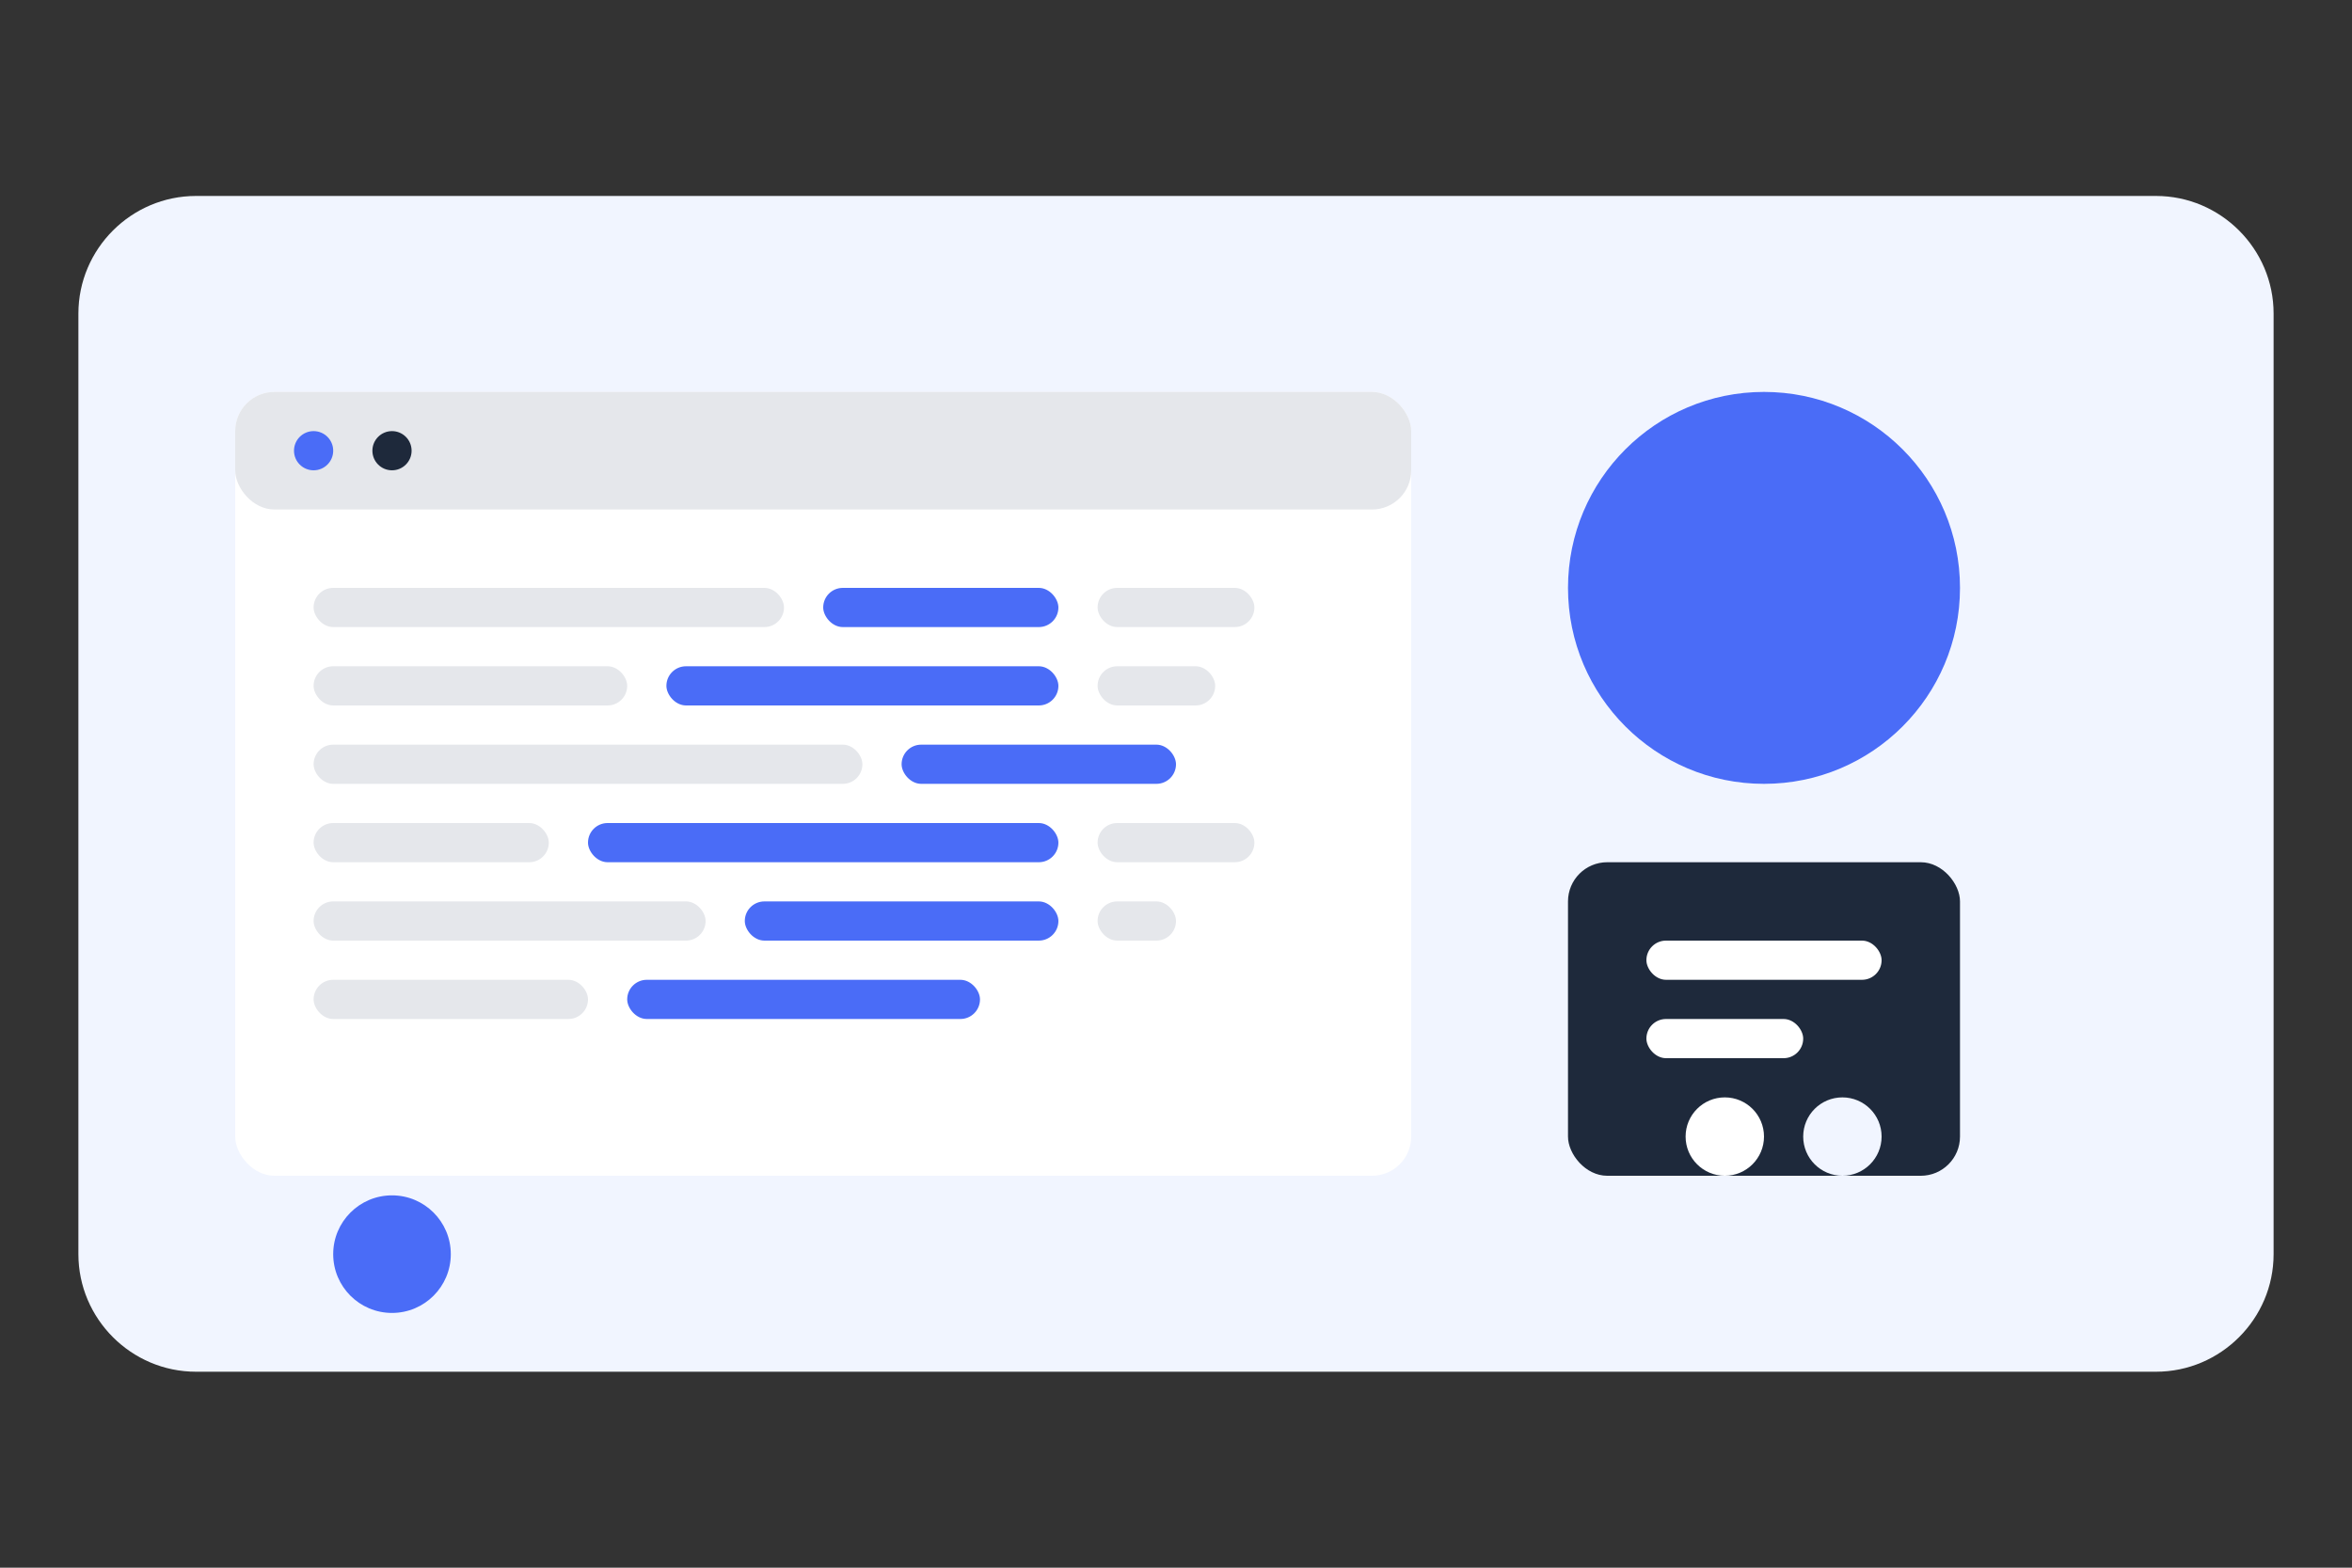 <svg xmlns="http://www.w3.org/2000/svg" width="600" height="400" viewBox="0 0 600 400">
  <rect x="0" y="0" width="600" height="400" fill="#333333" stroke="none"/>
  <style>
    .st0{fill:#4A6CF7;}
    .st1{fill:#F1F5FF;}
    .st2{fill:#FFFFFF;}
    .st3{fill:#1E293B;}
    .st4{fill:#E5E7EB;}
  </style>
  
  <!-- Background shape -->
  <path class="st1" d="M50,50 L550,50 C566.5,50 580,63.5 580,80 L580,320 C580,336.5 566.5,350 550,350 L50,350 C33.5,350 20,336.5 20,320 L20,80 C20,63.5 33.5,50 50,50 Z"/>
  
  <!-- Code window -->
  <rect class="st2" x="60" y="100" width="300" height="200" rx="10" ry="10"/>
  <rect class="st4" x="60" y="100" width="300" height="30" rx="10" ry="10"/>
  <circle class="st0" cx="80" cy="115" r="5"/>
  <circle class="st3" cx="100" cy="115" r="5"/>
  <circle class="st4" cx="120" cy="115" r="5"/>
  
  <!-- Code lines -->
  <rect class="st4" x="80" y="150" width="120" height="10" rx="5" ry="5"/>
  <rect class="st0" x="210" y="150" width="60" height="10" rx="5" ry="5"/>
  <rect class="st4" x="280" y="150" width="40" height="10" rx="5" ry="5"/>
  
  <rect class="st4" x="80" y="170" width="80" height="10" rx="5" ry="5"/>
  <rect class="st0" x="170" y="170" width="100" height="10" rx="5" ry="5"/>
  <rect class="st4" x="280" y="170" width="30" height="10" rx="5" ry="5"/>
  
  <rect class="st4" x="80" y="190" width="140" height="10" rx="5" ry="5"/>
  <rect class="st0" x="230" y="190" width="70" height="10" rx="5" ry="5"/>
  
  <rect class="st4" x="80" y="210" width="60" height="10" rx="5" ry="5"/>
  <rect class="st0" x="150" y="210" width="120" height="10" rx="5" ry="5"/>
  <rect class="st4" x="280" y="210" width="40" height="10" rx="5" ry="5"/>
  
  <rect class="st4" x="80" y="230" width="100" height="10" rx="5" ry="5"/>
  <rect class="st0" x="190" y="230" width="80" height="10" rx="5" ry="5"/>
  <rect class="st4" x="280" y="230" width="20" height="10" rx="5" ry="5"/>
  
  <rect class="st4" x="80" y="250" width="70" height="10" rx="5" ry="5"/>
  <rect class="st0" x="160" y="250" width="90" height="10" rx="5" ry="5"/>
  
  <!-- Design elements -->
  <circle class="st0" cx="450" cy="150" r="50"/>
  <rect class="st3" x="400" y="220" width="100" height="80" rx="10" ry="10"/>
  <rect class="st2" x="420" y="240" width="60" height="10" rx="5" ry="5"/>
  <rect class="st2" x="420" y="260" width="40" height="10" rx="5" ry="5"/>
  <circle class="st2" cx="440" cy="290" r="10"/>
  <circle class="st1" cx="470" cy="290" r="10"/>
  
  <!-- Decorative elements -->
  <circle class="st1" cx="500" cy="100" r="20"/>
  <circle class="st0" cx="100" cy="320" r="15"/>
  <circle class="st1" cx="500" cy="320" r="10"/>
</svg>